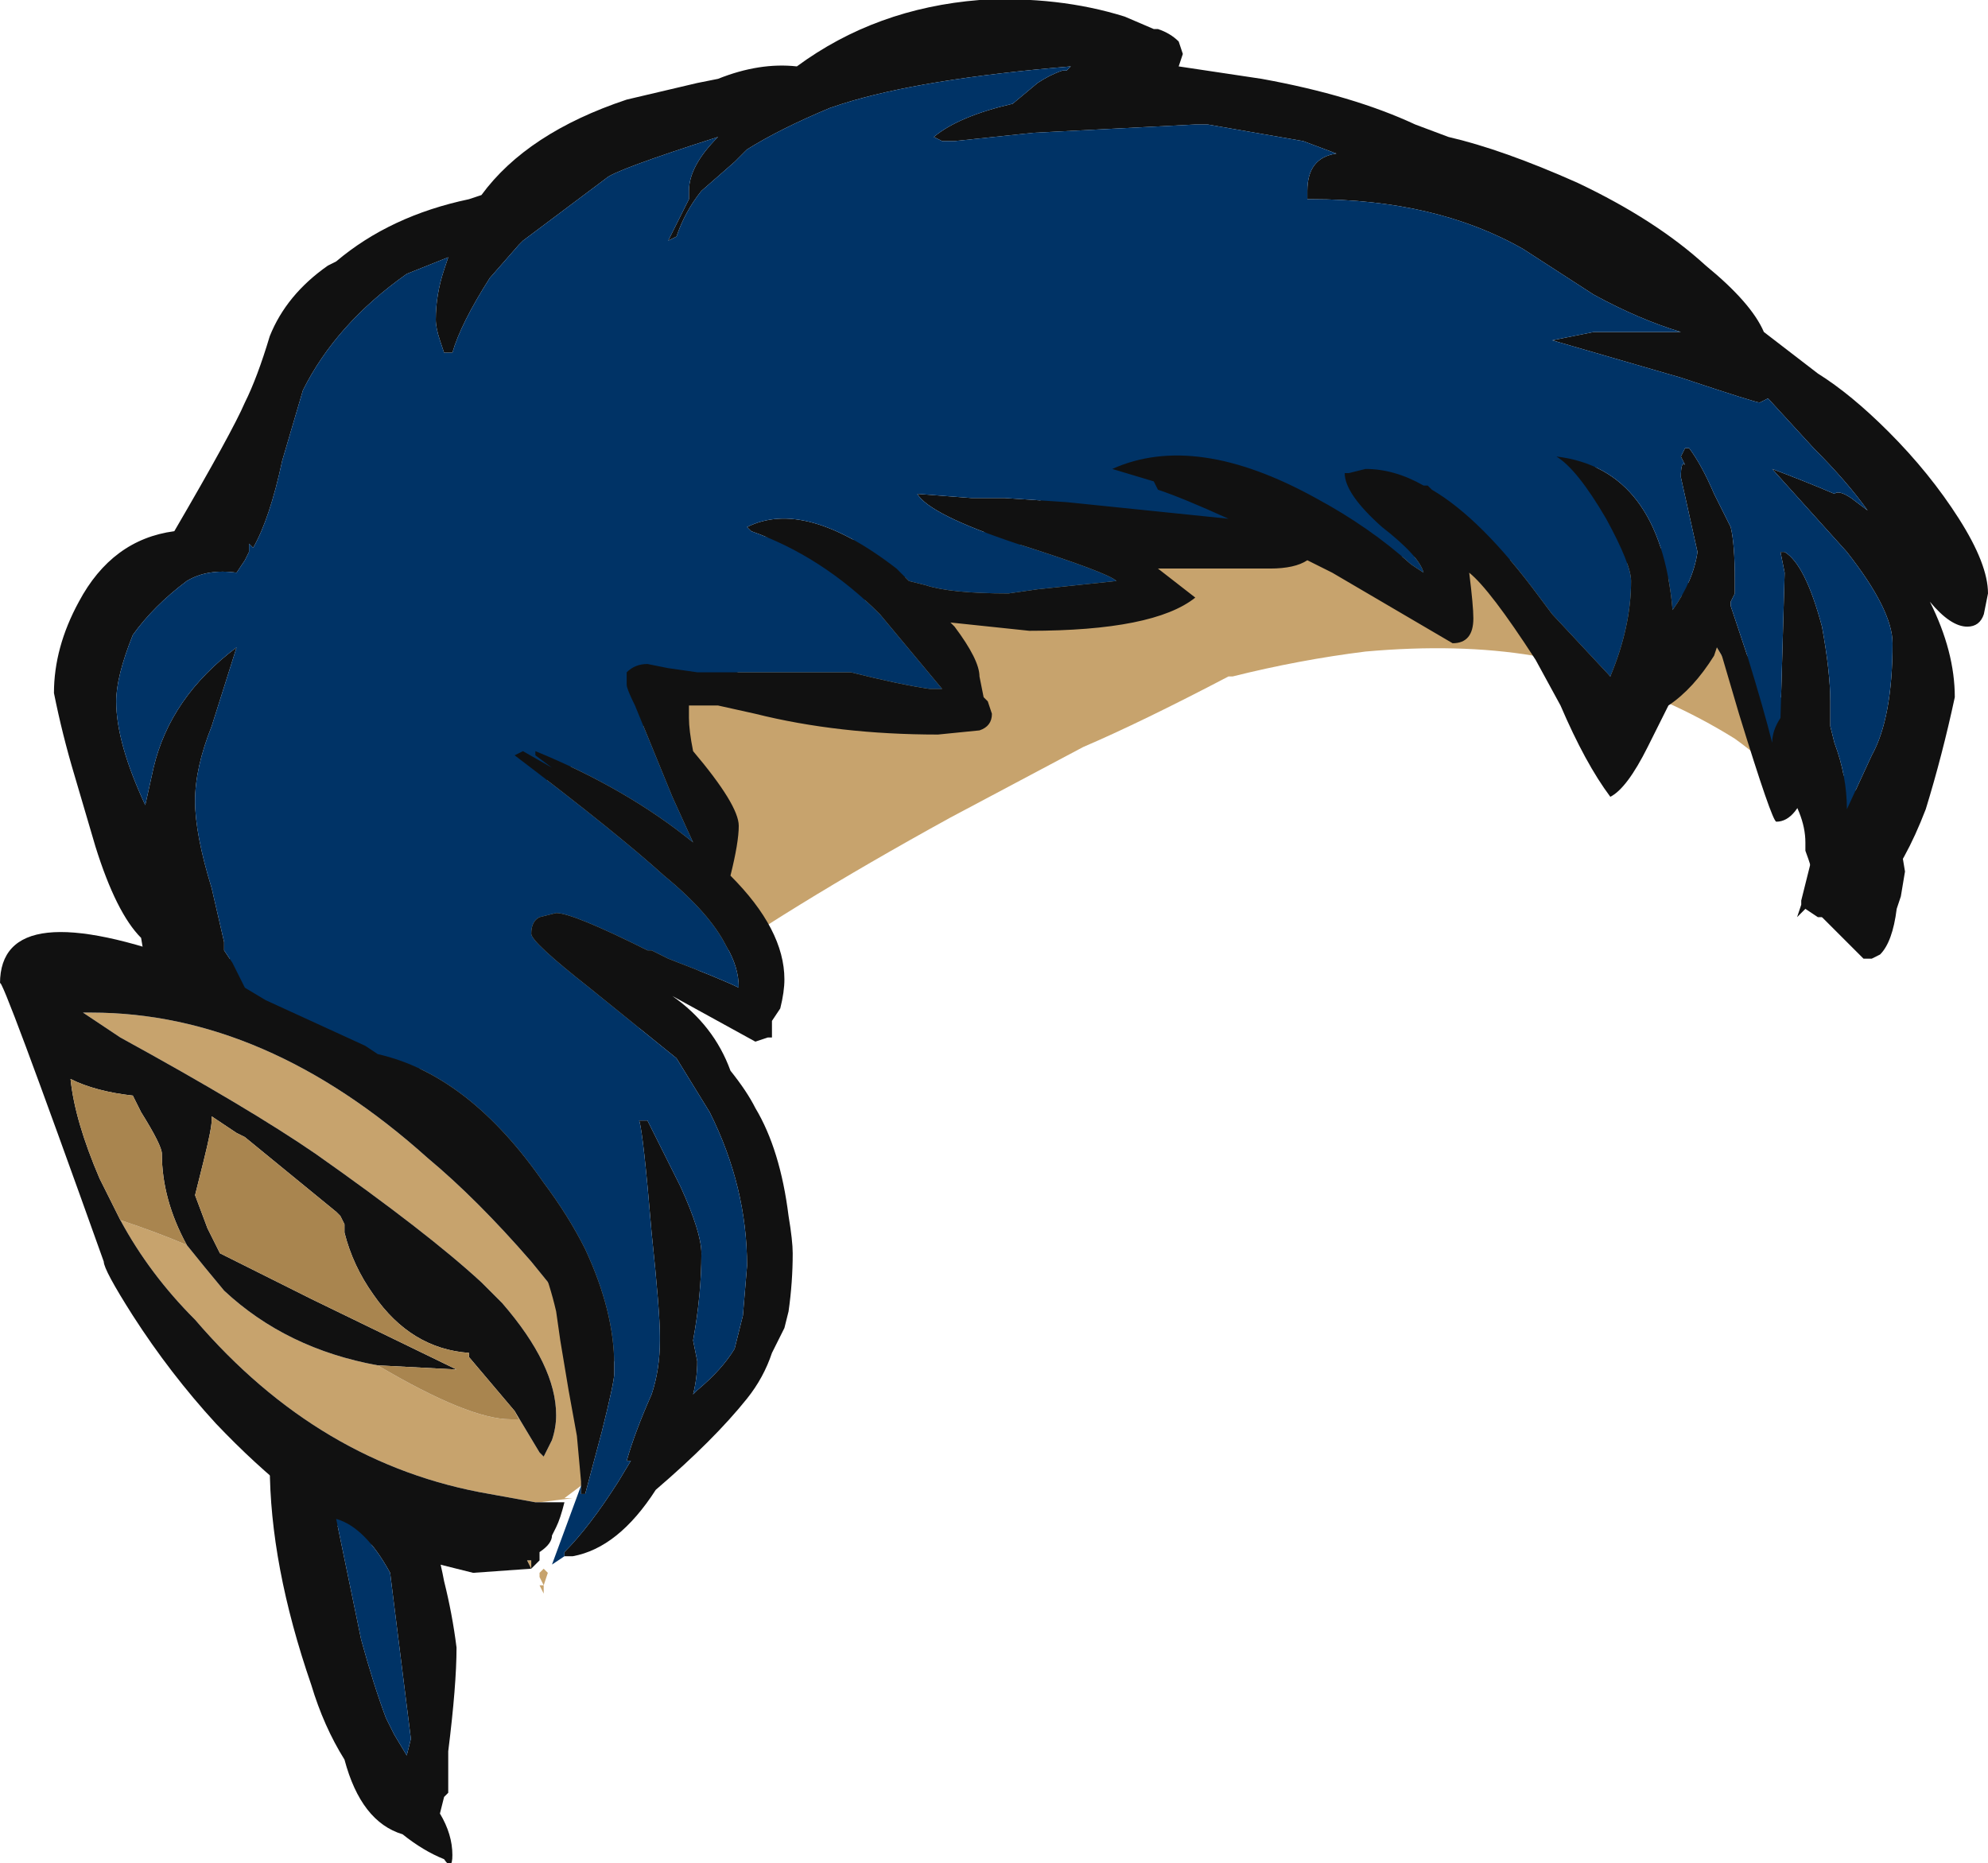 <?xml version="1.0" encoding="UTF-8" standalone="no"?>
<svg xmlns:ffdec="https://www.free-decompiler.com/flash" xmlns:xlink="http://www.w3.org/1999/xlink" ffdec:objectType="frame" height="157.15px" width="167.65px" xmlns="http://www.w3.org/2000/svg">
  <g transform="matrix(1.0, 0.0, 0.0, 1.0, 85.75, 120.05)">
    <use ffdec:characterId="158" height="22.45" transform="matrix(7.0, 0.0, 0.0, 7.0, -85.75, -120.05)" width="23.95" xlink:href="#shape0"/>
  </g>
  <defs>
    <g id="shape0" transform="matrix(1.0, 0.0, 0.0, 1.0, 12.25, 17.15)">
      <path d="M-8.1 -5.6 L-6.95 -10.8 7.7 -10.35 Q8.25 -9.75 8.8 -8.7 L9.2 -7.75 Q9.0 -8.0 8.65 -8.25 8.25 -8.5 7.8 -8.7 6.45 -9.5 4.2 -9.3 3.4 -9.2 2.6 -9.0 L2.55 -9.0 Q1.5 -8.45 0.8 -8.15 L-0.8 -7.3 Q-2.8 -6.2 -4.05 -5.3 L-4.1 -5.25 Q-5.05 -4.35 -5.05 -3.4 L-4.65 -0.55 -8.1 -5.6 M-5.85 1.75 L-5.9 1.65 -5.85 1.65 -5.85 1.75 M-5.75 0.95 L-5.8 0.95 -6.35 0.85 Q-8.4 0.5 -9.9 -1.25 -10.45 -1.8 -10.8 -2.45 -10.35 -2.3 -10.0 -2.15 -9.8 -1.9 -9.55 -1.6 -8.8 -0.9 -7.7 -0.7 -6.6 -0.05 -6.1 -0.05 L-6.0 -0.05 -6.05 -0.15 -5.75 0.35 -5.7 0.4 -5.6 0.2 Q-5.55 0.05 -5.55 -0.1 -5.55 -0.7 -6.2 -1.45 L-6.45 -1.7 Q-7.1 -2.3 -8.45 -3.25 -9.25 -3.8 -10.8 -4.65 L-11.25 -4.95 -11.15 -4.95 Q-9.05 -4.95 -7.1 -3.2 -6.5 -2.7 -5.85 -1.95 L-5.2 -1.15 -5.45 -1.7 -5.05 -0.95 -5.25 0.75 -5.45 0.9 -5.35 0.9 -5.75 0.95 M-9.7 -3.7 L-9.4 -3.5 -9.7 -3.7 M-6.6 -3.5 L-6.75 -3.65 -6.6 -3.5 M-5.7 2.05 L-5.75 1.95 -5.7 1.95 -5.75 1.85 -5.75 1.8 -5.7 1.75 -5.65 1.8 -5.7 1.95 -5.7 2.05" fill="#c7a36d" fill-rule="evenodd" stroke="none"/>
      <path d="M9.2 -7.75 L8.8 -8.7 Q8.25 -9.75 7.7 -10.35 L-6.95 -10.8 -8.1 -5.6 -6.75 -3.65 -6.6 -3.5 -5.45 -1.7 -5.2 -1.15 -5.85 -1.95 Q-6.5 -2.7 -7.1 -3.2 -9.05 -4.95 -11.15 -4.95 L-11.25 -4.95 -10.8 -4.65 Q-9.25 -3.8 -8.45 -3.25 -7.1 -2.3 -6.45 -1.7 L-6.2 -1.45 Q-5.55 -0.7 -5.55 -0.1 -5.55 0.05 -5.6 0.2 L-5.7 0.4 -5.75 0.35 -6.05 -0.15 -6.6 -0.8 -6.6 -0.85 Q-7.3 -0.9 -7.75 -1.55 -8.0 -1.9 -8.1 -2.3 L-8.1 -2.4 -8.15 -2.5 -8.2 -2.55 -9.3 -3.45 -9.4 -3.5 -9.7 -3.7 -9.7 -3.65 Q-9.7 -3.55 -9.8 -3.15 L-9.9 -2.75 -9.75 -2.35 -9.6 -2.05 -8.5 -1.5 -6.75 -0.65 -7.7 -0.7 Q-8.8 -0.9 -9.55 -1.6 -9.8 -1.9 -10.0 -2.15 -10.3 -2.7 -10.3 -3.25 -10.3 -3.35 -10.55 -3.75 L-10.65 -3.95 Q-11.1 -4.0 -11.4 -4.15 -11.35 -3.65 -11.05 -2.95 L-10.8 -2.45 Q-10.45 -1.8 -9.9 -1.25 -8.4 0.5 -6.35 0.85 L-5.8 0.95 -5.75 0.95 -5.45 0.95 Q-5.5 1.15 -5.55 1.25 L-5.6 1.35 Q-5.6 1.45 -5.75 1.55 L-5.75 1.65 -5.85 1.75 -6.55 1.8 -7.55 1.55 -7.8 1.45 Q-8.7 1.0 -9.65 0.0 -10.2 -0.6 -10.65 -1.3 -11.0 -1.85 -11.0 -1.95 -12.25 -5.45 -12.25 -5.3 -12.25 -6.4 -9.95 -5.55 L-9.45 -5.6 5.1 -13.85 10.65 -6.95 10.7 -6.65 10.65 -6.35 10.6 -6.2 Q10.55 -5.8 10.4 -5.65 L10.3 -5.6 10.2 -5.6 9.7 -6.1 Q9.65 -6.5 9.5 -6.9 L9.5 -7.0 Q9.5 -7.35 9.2 -7.75 M-5.85 1.75 L-5.85 1.65 -5.9 1.65 -5.85 1.75" fill="#111111" fill-rule="evenodd" stroke="none"/>
      <path d="M-8.1 -5.6 L-4.65 -0.55 -5.05 -0.95 -5.45 -1.7 -6.6 -3.5 -6.75 -3.65 -8.1 -5.6 M-10.8 -2.45 L-11.05 -2.95 Q-11.35 -3.65 -11.4 -4.15 -11.1 -4.0 -10.65 -3.95 L-10.55 -3.75 Q-10.3 -3.35 -10.3 -3.25 -10.3 -2.7 -10.0 -2.15 -10.35 -2.3 -10.8 -2.45 M-7.7 -0.7 L-6.75 -0.65 -8.5 -1.5 -9.6 -2.05 -9.75 -2.35 -9.9 -2.75 -9.8 -3.15 Q-9.7 -3.55 -9.7 -3.65 L-9.7 -3.7 -9.4 -3.5 -9.3 -3.45 -8.2 -2.55 -8.15 -2.5 -8.1 -2.4 -8.1 -2.3 Q-8.0 -1.9 -7.75 -1.55 -7.3 -0.9 -6.6 -0.85 L-6.6 -0.8 -6.05 -0.15 -6.0 -0.05 -6.1 -0.05 Q-6.6 -0.05 -7.7 -0.7 M-6.4 3.35 L-6.4 3.35" fill="#a9854f" fill-rule="evenodd" stroke="none"/>
      <path d="M-5.45 1.6 L-5.45 1.55 Q-5.15 1.25 -4.8 0.7 L-4.65 0.45 -4.7 0.45 Q-4.6 0.1 -4.4 -0.35 -4.3 -0.65 -4.3 -1.0 L-4.3 -1.05 Q-4.3 -1.35 -4.4 -2.3 -4.5 -3.5 -4.55 -3.65 L-4.45 -3.65 -4.05 -2.85 Q-3.8 -2.3 -3.8 -2.05 -3.8 -1.55 -3.9 -1.0 L-3.85 -0.75 Q-3.85 -0.55 -3.9 -0.35 L-3.85 -0.4 Q-3.55 -0.65 -3.4 -0.9 L-3.3 -1.3 -3.25 -1.9 Q-3.25 -2.85 -3.7 -3.75 L-4.1 -4.4 -5.15 -5.25 Q-5.85 -5.8 -5.85 -5.9 -5.85 -6.05 -5.75 -6.1 L-5.55 -6.15 Q-5.35 -6.15 -4.45 -5.7 L-4.4 -5.7 -4.2 -5.6 Q-3.55 -5.35 -3.35 -5.25 -3.35 -5.5 -3.5 -5.75 -3.7 -6.15 -4.25 -6.6 -4.8 -7.1 -6.05 -8.05 L-5.95 -8.1 -5.6 -7.9 -5.8 -8.05 -5.8 -8.1 Q-4.7 -7.65 -3.9 -7.0 L-4.15 -7.55 -4.6 -8.65 Q-4.7 -8.85 -4.7 -8.9 L-4.7 -9.05 Q-4.6 -9.15 -4.45 -9.15 L-4.2 -9.1 -3.85 -9.05 -2.0 -9.05 Q-1.4 -8.9 -1.05 -8.85 L-0.9 -8.85 -1.65 -9.75 Q-2.35 -10.45 -3.2 -10.75 L-3.25 -10.8 Q-2.55 -11.15 -1.45 -10.3 L-1.3 -10.15 -1.1 -10.1 Q-0.8 -10.0 -0.1 -10.0 L0.25 -10.05 1.2 -10.15 Q1.1 -10.25 0.0 -10.6 -1.05 -10.95 -1.2 -11.2 L-0.55 -11.15 -0.15 -11.15 0.6 -11.1 2.55 -10.9 Q2.0 -11.15 1.7 -11.25 L1.65 -11.35 1.15 -11.5 Q2.15 -11.95 3.6 -11.15 4.25 -10.8 4.75 -10.35 L4.9 -10.25 Q4.85 -10.45 4.4 -10.8 3.95 -11.2 3.95 -11.45 L4.0 -11.45 4.2 -11.5 Q4.55 -11.5 4.9 -11.3 L4.95 -11.3 5.0 -11.25 Q5.6 -10.9 6.3 -9.95 L6.45 -9.75 7.15 -9.0 Q7.4 -9.6 7.4 -10.15 7.4 -10.35 7.1 -10.9 6.75 -11.5 6.5 -11.65 7.75 -11.5 7.9 -9.8 8.15 -10.15 8.2 -10.5 L8.0 -11.4 Q8.0 -11.6 8.05 -11.55 L8.0 -11.65 8.05 -11.75 8.1 -11.75 Q8.25 -11.55 8.4 -11.2 8.55 -10.9 8.6 -10.8 8.65 -10.6 8.65 -10.15 L8.65 -10.0 8.6 -9.9 8.6 -9.85 8.8 -9.25 Q9.0 -8.6 9.1 -8.2 9.1 -8.35 9.2 -8.5 L9.25 -10.25 9.2 -10.5 9.25 -10.5 Q9.5 -10.35 9.7 -9.6 9.8 -9.05 9.8 -8.7 L9.8 -8.4 9.85 -8.2 Q10.0 -7.8 10.0 -7.4 L10.3 -8.05 Q10.55 -8.5 10.55 -9.4 10.55 -9.8 10.0 -10.5 L9.1 -11.5 Q9.5 -11.35 9.85 -11.2 9.9 -11.25 10.05 -11.15 L10.25 -11.0 Q10.0 -11.35 9.6 -11.75 L9.05 -12.35 8.95 -12.3 Q8.9 -12.3 8.0 -12.6 L6.45 -13.05 6.95 -13.15 8.0 -13.15 Q7.5 -13.3 6.95 -13.6 L6.1 -14.15 Q5.05 -14.75 3.55 -14.75 L3.5 -14.75 3.5 -14.85 Q3.5 -15.25 3.85 -15.3 L3.45 -15.45 2.3 -15.65 2.15 -15.65 0.2 -15.55 -0.75 -15.45 -0.9 -15.45 -1.0 -15.5 Q-0.7 -15.75 -0.05 -15.9 L0.25 -16.15 Q0.4 -16.25 0.55 -16.3 L0.6 -16.3 0.65 -16.35 Q-1.15 -16.2 -2.1 -15.9 L-2.25 -15.85 Q-2.85 -15.6 -3.25 -15.35 L-3.4 -15.2 -3.8 -14.85 Q-4.0 -14.6 -4.1 -14.3 L-4.2 -14.25 -3.95 -14.75 -3.95 -14.85 Q-3.95 -15.15 -3.6 -15.5 -4.85 -15.1 -4.95 -15.0 L-5.95 -14.25 -6.0 -14.2 -6.35 -13.8 Q-6.7 -13.25 -6.8 -12.9 L-6.9 -12.9 -6.95 -13.05 Q-7.0 -13.2 -7.0 -13.3 -7.0 -13.6 -6.9 -13.9 L-6.85 -14.05 -7.35 -13.85 Q-8.2 -13.25 -8.6 -12.45 L-8.85 -11.6 Q-9.0 -10.9 -9.2 -10.55 L-9.25 -10.6 -9.25 -10.5 -9.3 -10.4 -9.4 -10.25 Q-9.75 -10.3 -10.0 -10.15 -10.4 -9.85 -10.65 -9.5 -10.85 -9.0 -10.85 -8.7 -10.85 -8.2 -10.5 -7.45 L-10.4 -7.9 Q-10.2 -8.75 -9.4 -9.35 L-9.7 -8.4 Q-9.9 -7.9 -9.9 -7.5 -9.9 -7.1 -9.7 -6.45 L-9.55 -5.8 -9.55 -5.7 -9.45 -5.55 -9.3 -5.25 -9.05 -5.1 -7.85 -4.55 -7.7 -4.45 Q-6.6 -4.2 -5.7 -2.9 -5.4 -2.5 -5.2 -2.1 -4.85 -1.35 -4.85 -0.7 L-4.85 -0.6 Q-4.85 -0.5 -5.0 0.1 L-5.2 0.85 -5.25 0.85 -5.25 0.7 -5.3 0.15 -5.4 -0.4 -5.5 -1.0 -5.55 -1.35 Q-5.7 -2.0 -6.0 -2.45 L-6.45 -3.1 -6.45 -3.05 Q-7.05 -3.35 -7.95 -4.15 -8.85 -4.8 -10.05 -5.05 -10.3 -5.1 -10.5 -5.55 L-10.55 -5.85 Q-10.85 -6.15 -11.1 -6.95 L-11.35 -7.8 Q-11.5 -8.3 -11.6 -8.8 -11.6 -9.35 -11.3 -9.9 -10.9 -10.65 -10.15 -10.75 -9.45 -11.95 -9.3 -12.3 -9.15 -12.6 -9.0 -13.1 -8.8 -13.6 -8.3 -13.95 L-8.2 -14.0 Q-7.55 -14.55 -6.6 -14.75 L-6.45 -14.8 Q-5.9 -15.55 -4.7 -15.95 L-3.85 -16.15 -3.6 -16.2 Q-3.1 -16.4 -2.65 -16.35 -1.7 -17.05 -0.45 -17.15 0.5 -17.2 1.3 -16.95 L1.65 -16.8 1.7 -16.8 Q1.85 -16.75 1.95 -16.65 L2.0 -16.5 1.95 -16.35 2.95 -16.2 Q4.05 -16.0 4.8 -15.65 L5.2 -15.5 Q5.85 -15.35 6.75 -14.95 7.7 -14.5 8.3 -13.95 8.85 -13.5 9.0 -13.15 L9.65 -12.65 Q10.05 -12.4 10.5 -11.95 11.0 -11.45 11.35 -10.9 11.7 -10.35 11.7 -10.0 L11.65 -9.75 Q11.6 -9.6 11.45 -9.6 11.25 -9.6 11.0 -9.9 11.3 -9.3 11.3 -8.75 11.15 -8.05 10.95 -7.4 10.45 -6.1 9.8 -6.1 L9.65 -6.1 9.5 -6.2 9.4 -6.1 9.45 -6.25 9.45 -6.3 9.6 -6.9 9.6 -7.85 9.55 -7.75 Q9.4 -7.25 9.15 -7.25 9.1 -7.25 8.7 -8.55 L8.45 -9.4 8.4 -9.25 Q8.15 -8.85 7.85 -8.65 L7.6 -8.15 Q7.35 -7.65 7.15 -7.55 6.85 -7.95 6.55 -8.65 L6.25 -9.2 Q5.7 -10.05 5.45 -10.25 5.5 -9.85 5.5 -9.7 5.5 -9.4 5.25 -9.4 L3.8 -10.25 3.5 -10.4 Q3.35 -10.3 3.05 -10.3 L1.7 -10.3 2.15 -9.95 Q1.65 -9.55 0.15 -9.55 L-0.8 -9.65 -0.75 -9.6 Q-0.45 -9.2 -0.45 -9.0 L-0.4 -8.75 -0.35 -8.7 -0.3 -8.55 Q-0.3 -8.4 -0.45 -8.35 L-0.95 -8.3 Q-2.15 -8.3 -3.15 -8.55 L-3.6 -8.65 -3.95 -8.65 -3.95 -8.5 Q-3.95 -8.35 -3.9 -8.1 -3.35 -7.45 -3.35 -7.2 -3.35 -7.0 -3.45 -6.6 -2.8 -5.95 -2.8 -5.35 -2.8 -5.2 -2.85 -5.0 L-2.95 -4.85 -2.95 -4.65 -3.0 -4.65 -3.15 -4.6 -4.15 -5.15 Q-3.65 -4.8 -3.45 -4.25 -3.25 -4.0 -3.15 -3.8 -2.85 -3.3 -2.75 -2.5 -2.7 -2.2 -2.7 -2.05 -2.7 -1.7 -2.75 -1.35 L-2.8 -1.15 Q-2.85 -1.05 -2.95 -0.85 -3.05 -0.55 -3.25 -0.3 -3.65 0.2 -4.35 0.8 -4.8 1.5 -5.35 1.6 L-5.45 1.6 M-8.2 1.15 L-7.9 2.6 Q-7.75 3.15 -7.6 3.55 L-7.5 3.75 -7.35 4.0 -7.3 3.8 -7.55 1.8 Q-7.85 1.25 -8.2 1.15 M-7.7 0.95 Q-7.6 0.95 -7.5 1.05 L-7.3 1.1 Q-7.05 1.1 -6.9 1.9 -6.8 2.3 -6.75 2.7 -6.75 3.15 -6.85 3.95 L-6.85 4.45 -6.9 4.5 -6.95 4.7 Q-6.8 4.95 -6.8 5.2 -6.8 5.4 -6.9 5.25 -7.15 5.15 -7.4 4.95 -7.9 4.8 -8.1 4.05 -8.35 3.65 -8.5 3.15 -9.0 1.7 -9.0 0.5 -9.0 -0.25 -8.0 0.75 L-7.7 0.95" fill="#111111" fill-rule="evenodd" stroke="none"/>
      <path d="M-5.25 0.7 L-5.25 0.85 -5.2 0.85 -5.0 0.1 Q-4.85 -0.5 -4.85 -0.6 L-4.85 -0.7 Q-4.85 -1.35 -5.2 -2.1 -5.4 -2.5 -5.7 -2.9 -6.6 -4.2 -7.7 -4.45 L-7.85 -4.55 -9.05 -5.1 -9.3 -5.25 -9.45 -5.55 -9.55 -5.7 -9.55 -5.8 -9.7 -6.45 Q-9.9 -7.1 -9.9 -7.5 -9.9 -7.9 -9.7 -8.4 L-9.4 -9.35 Q-10.2 -8.75 -10.4 -7.9 L-10.5 -7.45 Q-10.85 -8.2 -10.85 -8.7 -10.85 -9.0 -10.65 -9.5 -10.4 -9.85 -10.0 -10.15 -9.75 -10.3 -9.4 -10.25 L-9.3 -10.4 -9.25 -10.5 -9.25 -10.6 -9.2 -10.55 Q-9.0 -10.9 -8.85 -11.6 L-8.6 -12.45 Q-8.2 -13.25 -7.35 -13.85 L-6.85 -14.05 -6.9 -13.9 Q-7.0 -13.6 -7.0 -13.3 -7.0 -13.2 -6.95 -13.05 L-6.9 -12.9 -6.8 -12.9 Q-6.7 -13.25 -6.35 -13.8 L-6.0 -14.2 -5.95 -14.25 -4.95 -15.0 Q-4.85 -15.1 -3.6 -15.5 -3.95 -15.15 -3.95 -14.85 L-3.95 -14.75 -4.2 -14.25 -4.1 -14.3 Q-4.0 -14.6 -3.8 -14.85 L-3.4 -15.2 -3.25 -15.35 Q-2.85 -15.6 -2.25 -15.85 L-2.1 -15.9 Q-1.15 -16.2 0.65 -16.35 L0.6 -16.3 0.55 -16.3 Q0.4 -16.25 0.25 -16.15 L-0.05 -15.9 Q-0.7 -15.75 -1.0 -15.5 L-0.9 -15.45 -0.75 -15.45 0.2 -15.55 2.15 -15.65 2.3 -15.65 3.45 -15.45 3.85 -15.3 Q3.5 -15.25 3.5 -14.85 L3.5 -14.75 3.55 -14.75 Q5.05 -14.75 6.1 -14.15 L6.95 -13.6 Q7.5 -13.3 8.0 -13.15 L6.95 -13.15 6.45 -13.05 8.0 -12.6 Q8.9 -12.3 8.95 -12.3 L9.05 -12.35 9.6 -11.75 Q10.0 -11.35 10.25 -11.0 L10.05 -11.15 Q9.9 -11.25 9.85 -11.2 9.5 -11.35 9.1 -11.5 L10.0 -10.5 Q10.55 -9.8 10.55 -9.4 10.55 -8.5 10.3 -8.05 L10.0 -7.4 Q10.0 -7.8 9.85 -8.2 L9.8 -8.4 9.8 -8.7 Q9.8 -9.05 9.7 -9.6 9.5 -10.35 9.25 -10.5 L9.2 -10.5 9.25 -10.25 9.2 -8.5 Q9.1 -8.35 9.1 -8.2 9.0 -8.6 8.8 -9.25 L8.6 -9.85 8.6 -9.9 8.65 -10.0 8.65 -10.15 Q8.65 -10.6 8.6 -10.8 8.55 -10.9 8.4 -11.2 8.25 -11.55 8.1 -11.75 L8.05 -11.75 8.0 -11.65 8.05 -11.55 Q8.0 -11.6 8.0 -11.4 L8.2 -10.5 Q8.15 -10.15 7.9 -9.8 7.75 -11.5 6.5 -11.65 6.75 -11.5 7.1 -10.9 7.4 -10.35 7.4 -10.15 7.4 -9.6 7.15 -9.0 L6.45 -9.75 6.3 -9.95 Q5.6 -10.9 5.0 -11.25 L4.95 -11.3 4.9 -11.3 Q4.55 -11.5 4.2 -11.5 L4.0 -11.45 3.95 -11.45 Q3.95 -11.2 4.4 -10.8 4.85 -10.45 4.9 -10.25 L4.75 -10.35 Q4.25 -10.8 3.6 -11.15 2.15 -11.95 1.15 -11.5 L1.65 -11.35 1.7 -11.25 Q2.0 -11.15 2.55 -10.9 L0.6 -11.1 -0.15 -11.15 -0.55 -11.15 -1.2 -11.2 Q-1.05 -10.95 0.0 -10.6 1.1 -10.25 1.2 -10.15 L0.25 -10.05 -0.1 -10.0 Q-0.8 -10.0 -1.1 -10.1 L-1.3 -10.15 -1.45 -10.3 Q-2.55 -11.15 -3.25 -10.8 L-3.2 -10.75 Q-2.35 -10.45 -1.65 -9.75 L-0.9 -8.85 -1.05 -8.85 Q-1.4 -8.9 -2.0 -9.05 L-3.85 -9.05 -4.2 -9.1 -4.45 -9.15 Q-4.6 -9.15 -4.7 -9.05 L-4.7 -8.9 Q-4.7 -8.85 -4.6 -8.65 L-4.15 -7.55 -3.9 -7.0 Q-4.7 -7.65 -5.8 -8.1 L-5.8 -8.05 -5.6 -7.9 -5.95 -8.1 -6.05 -8.05 Q-4.8 -7.1 -4.25 -6.6 -3.7 -6.15 -3.5 -5.75 -3.35 -5.5 -3.35 -5.25 -3.55 -5.35 -4.2 -5.6 L-4.4 -5.7 -4.45 -5.7 Q-5.35 -6.15 -5.55 -6.15 L-5.75 -6.1 Q-5.85 -6.05 -5.85 -5.9 -5.85 -5.8 -5.15 -5.25 L-4.1 -4.4 -3.7 -3.75 Q-3.25 -2.85 -3.25 -1.9 L-3.3 -1.3 -3.4 -0.9 Q-3.55 -0.65 -3.85 -0.4 L-3.9 -0.35 Q-3.85 -0.55 -3.85 -0.75 L-3.9 -1.0 Q-3.8 -1.55 -3.8 -2.05 -3.8 -2.3 -4.05 -2.85 L-4.45 -3.65 -4.55 -3.65 Q-4.5 -3.5 -4.4 -2.3 -4.3 -1.35 -4.3 -1.05 L-4.3 -1.0 Q-4.3 -0.65 -4.4 -0.35 -4.6 0.1 -4.7 0.45 L-4.65 0.45 -4.8 0.7 Q-5.15 1.25 -5.45 1.55 L-5.45 1.6 -5.6 1.7 -5.25 0.75 -5.25 0.7 M-8.2 1.15 Q-7.85 1.25 -7.55 1.8 L-7.3 3.8 -7.35 4.0 -7.5 3.75 -7.6 3.55 Q-7.75 3.15 -7.9 2.6 L-8.2 1.15" fill="#003366" fill-rule="evenodd" stroke="none"/>
    </g>
  </defs>
</svg>
